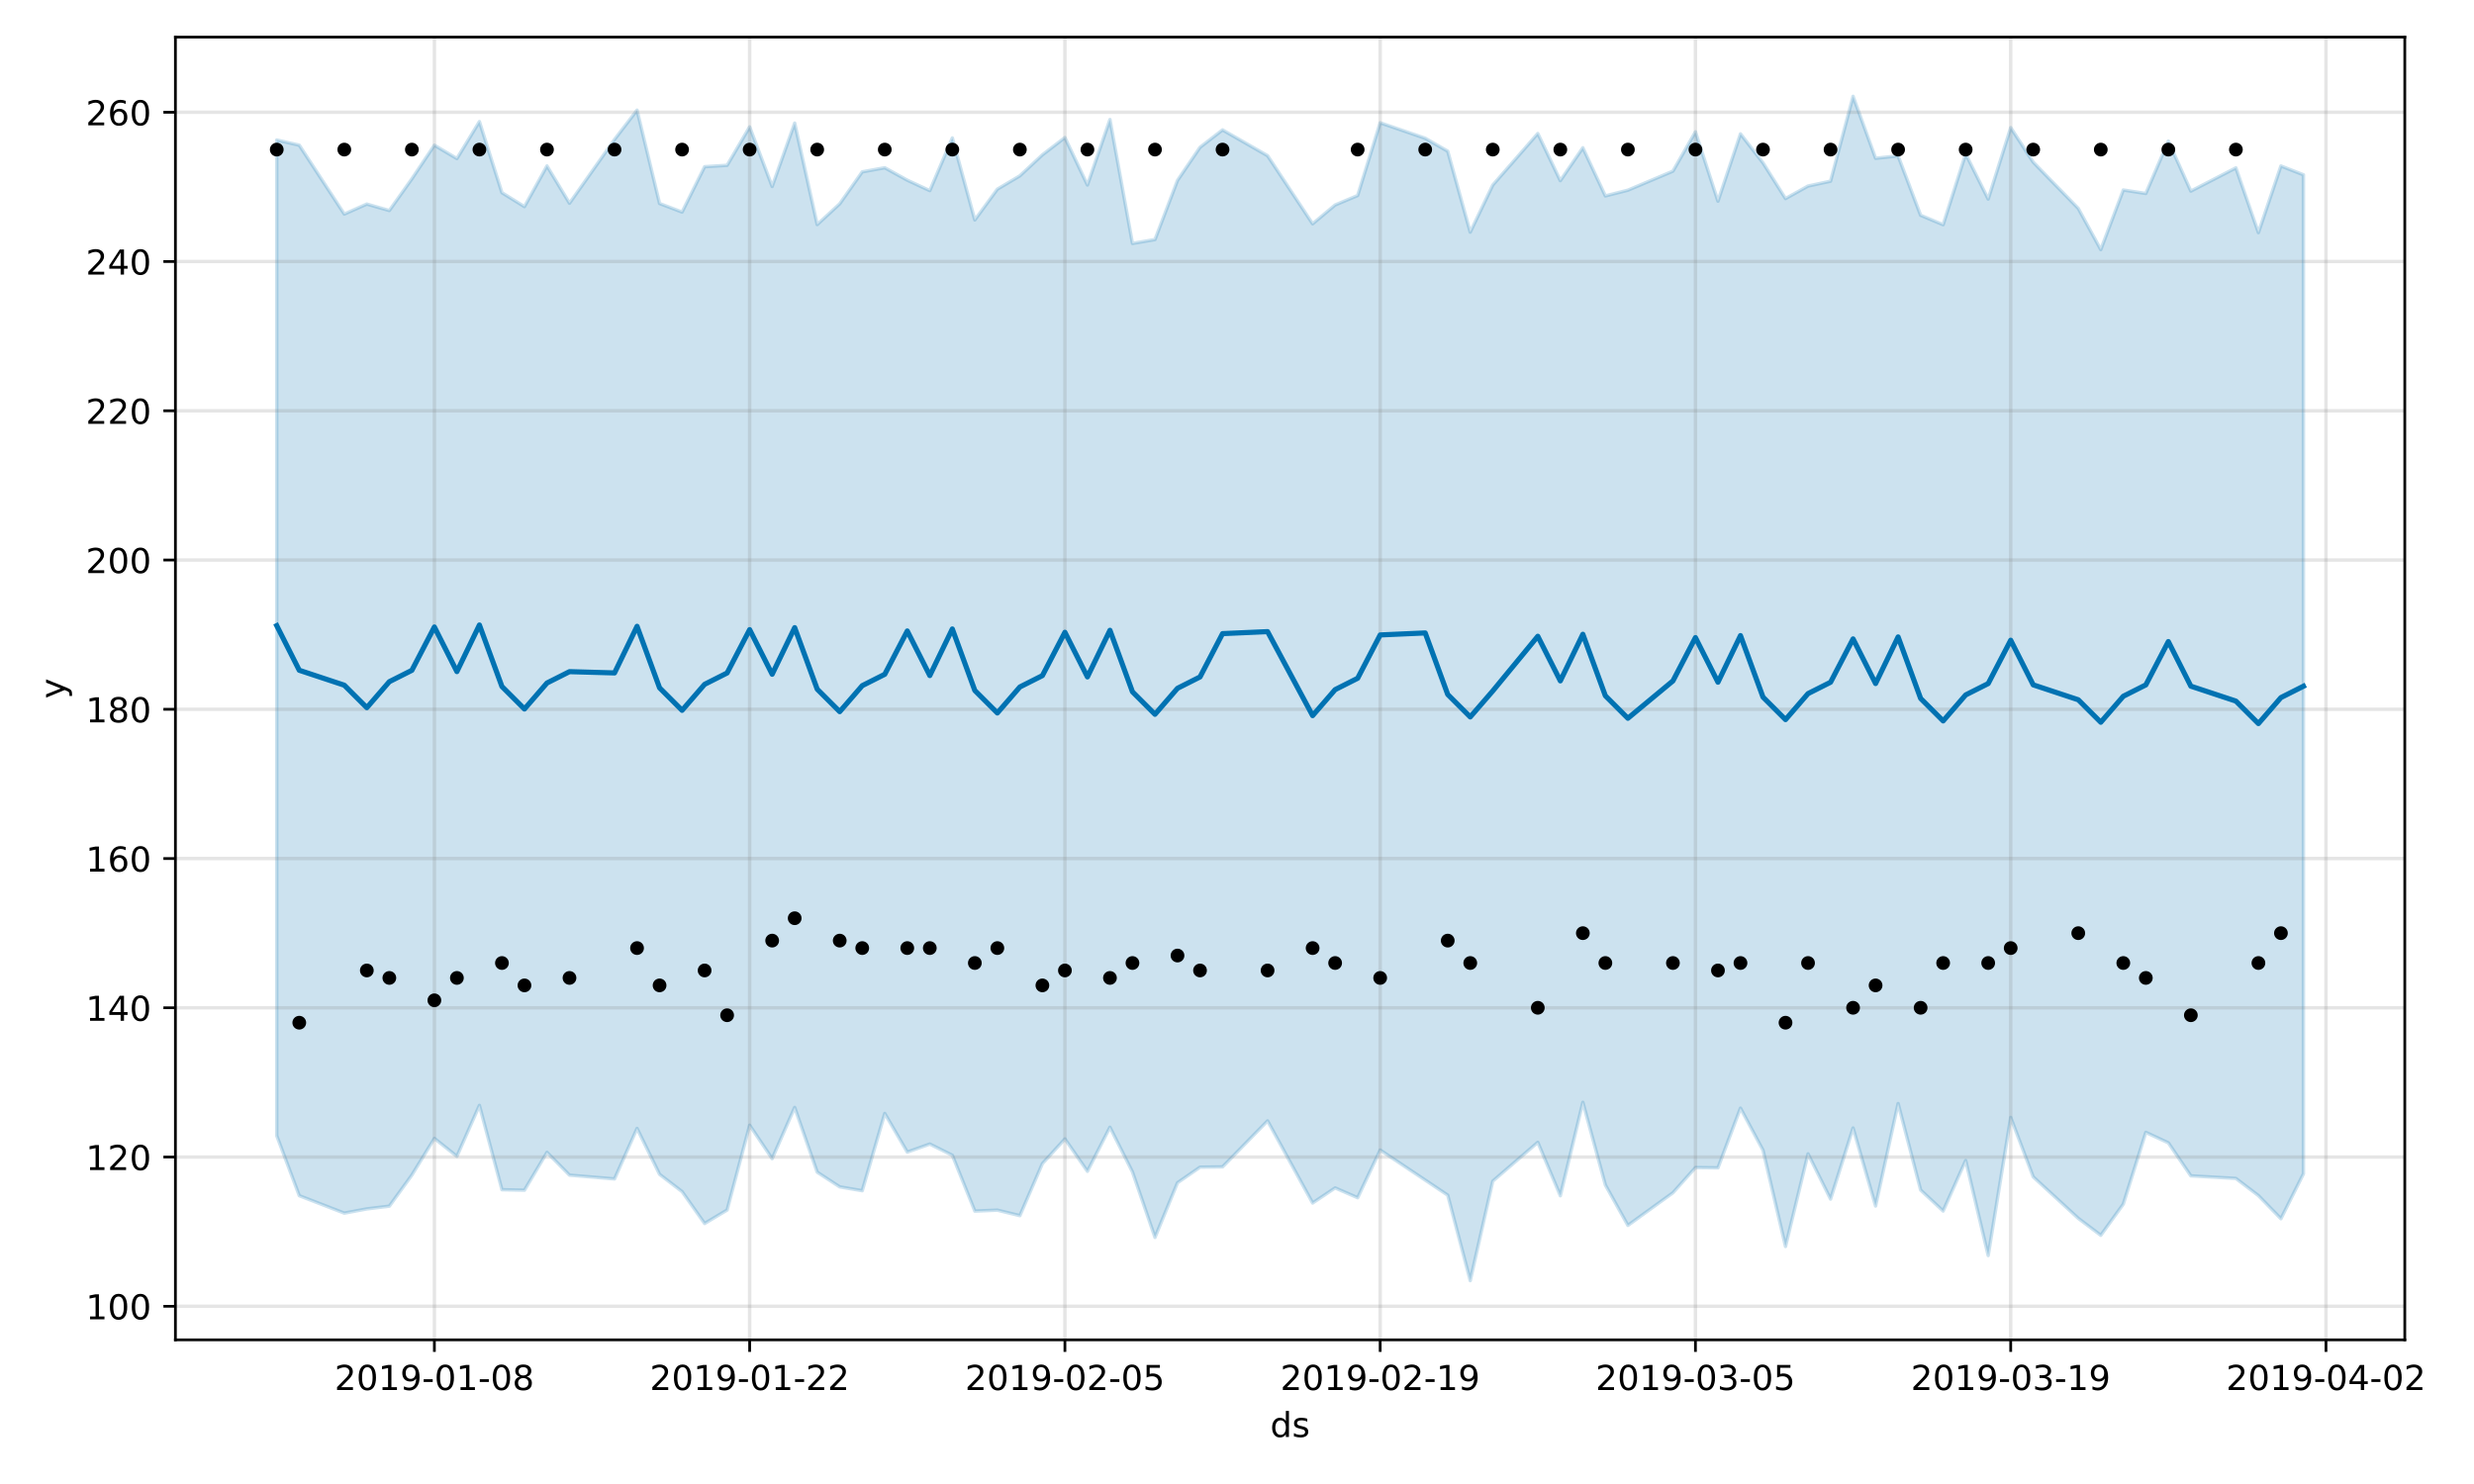 <?xml version="1.0" encoding="utf-8" standalone="no"?>
<!DOCTYPE svg PUBLIC "-//W3C//DTD SVG 1.1//EN"
  "http://www.w3.org/Graphics/SVG/1.1/DTD/svg11.dtd">
<!-- Created with matplotlib (https://matplotlib.org/) -->
<svg height="432pt" version="1.1" viewBox="0 0 720 432" width="720pt" xmlns="http://www.w3.org/2000/svg" xmlns:xlink="http://www.w3.org/1999/xlink">
 <defs>
  <style type="text/css">
*{stroke-linecap:butt;stroke-linejoin:round;}
  </style>
 </defs>
 <g id="figure_1">
  <g id="patch_1">
   <path d="M 0 432 
L 720 432 
L 720 0 
L 0 0 
z
" style="fill:#ffffff;"/>
  </g>
  <g id="axes_1">
   <g id="patch_2">
    <path d="M 51.05 390.04 
L 699.857 390.04 
L 699.857 10.8 
L 51.05 10.8 
z
" style="fill:#ffffff;"/>
   </g>
   <g id="PolyCollection_1">
    <defs>
     <path d="M 80.541 -391.246 
L 80.541 -101.384 
L 87.095 -83.927 
L 100.202 -78.851 
L 106.756 -80.081 
L 113.309 -80.875 
L 119.863 -89.929 
L 126.417 -100.606 
L 132.97 -95.382 
L 139.524 -110.215 
L 146.077 -85.662 
L 152.631 -85.526 
L 159.185 -96.545 
L 165.738 -89.907 
L 178.845 -88.807 
L 185.399 -103.508 
L 191.953 -90.143 
L 198.506 -85.119 
L 205.06 -75.83 
L 211.613 -79.759 
L 218.167 -104.446 
L 224.721 -94.709 
L 231.274 -109.618 
L 237.828 -90.775 
L 244.381 -86.494 
L 250.935 -85.375 
L 257.489 -107.868 
L 264.042 -96.619 
L 270.596 -98.958 
L 277.15 -95.702 
L 283.703 -79.441 
L 290.257 -79.718 
L 296.81 -78.116 
L 303.364 -93.261 
L 309.918 -100.453 
L 316.471 -91.03 
L 323.025 -103.854 
L 329.578 -90.833 
L 336.132 -71.782 
L 342.686 -87.691 
L 349.239 -92.225 
L 355.793 -92.312 
L 368.9 -105.702 
L 382.007 -81.796 
L 388.561 -86.187 
L 395.114 -83.334 
L 401.668 -97.219 
L 414.775 -88.469 
L 421.329 -84.079 
L 427.883 -59.198 
L 434.436 -88.159 
L 447.543 -99.462 
L 454.097 -83.909 
L 460.651 -111.117 
L 467.204 -87.045 
L 473.758 -75.282 
L 486.865 -84.776 
L 493.419 -92.116 
L 499.972 -92.039 
L 506.526 -109.415 
L 513.079 -97.158 
L 519.633 -69.141 
L 526.187 -96.108 
L 532.74 -82.933 
L 539.294 -103.639 
L 545.847 -80.924 
L 552.401 -110.758 
L 558.955 -85.576 
L 565.508 -79.464 
L 572.062 -94.172 
L 578.616 -66.507 
L 585.169 -106.717 
L 591.723 -89.405 
L 604.83 -77.343 
L 611.384 -72.394 
L 617.937 -81.477 
L 624.491 -102.359 
L 631.044 -99.317 
L 637.598 -89.7 
L 650.705 -88.953 
L 657.259 -83.957 
L 663.812 -77.22 
L 670.366 -90.307 
L 670.366 -381.118 
L 670.366 -381.118 
L 663.812 -383.684 
L 657.259 -364.285 
L 650.705 -383.134 
L 637.598 -376.369 
L 631.044 -390.931 
L 624.491 -375.682 
L 617.937 -376.696 
L 611.384 -359.334 
L 604.83 -371.332 
L 591.723 -384.796 
L 585.169 -394.849 
L 578.616 -374.046 
L 572.062 -387.213 
L 565.508 -366.588 
L 558.955 -369.335 
L 552.401 -386.614 
L 545.847 -385.922 
L 539.294 -403.962 
L 532.74 -379.258 
L 526.187 -377.849 
L 519.633 -374.196 
L 513.079 -384.597 
L 506.526 -393.035 
L 499.972 -373.433 
L 493.419 -393.624 
L 486.865 -382.178 
L 473.758 -376.641 
L 467.204 -374.968 
L 460.651 -388.986 
L 454.097 -379.404 
L 447.543 -393.137 
L 434.436 -378.131 
L 427.883 -364.414 
L 421.329 -387.979 
L 414.775 -391.754 
L 401.668 -396.262 
L 395.114 -375.087 
L 388.561 -372.333 
L 382.007 -366.849 
L 368.9 -386.681 
L 355.793 -394.183 
L 349.239 -389.115 
L 342.686 -379.479 
L 336.132 -362.274 
L 329.578 -361.138 
L 323.025 -397.205 
L 316.471 -378.152 
L 309.918 -391.954 
L 303.364 -386.927 
L 296.81 -380.82 
L 290.257 -376.931 
L 283.703 -367.97 
L 277.15 -391.847 
L 270.596 -376.511 
L 264.042 -379.558 
L 257.489 -383.175 
L 250.935 -381.979 
L 244.381 -372.675 
L 237.828 -366.624 
L 231.274 -396.17 
L 224.721 -377.715 
L 218.167 -395.071 
L 211.613 -383.881 
L 205.06 -383.471 
L 198.506 -370.27 
L 191.953 -372.765 
L 185.399 -399.935 
L 178.845 -391.397 
L 165.738 -372.836 
L 159.185 -383.701 
L 152.631 -371.849 
L 146.077 -375.916 
L 139.524 -396.605 
L 132.97 -385.841 
L 126.417 -389.734 
L 119.863 -379.934 
L 113.309 -370.715 
L 106.756 -372.598 
L 100.202 -369.685 
L 87.095 -389.741 
L 80.541 -391.246 
z
" id="mdc7ad09471" style="stroke:#0072b2;stroke-opacity:0.2;"/>
    </defs>
    <g clip-path="url(#pa300b7c37d)">
     <use style="fill:#0072b2;fill-opacity:0.2;stroke:#0072b2;stroke-opacity:0.2;" x="0" xlink:href="#mdc7ad09471" y="432"/>
    </g>
   </g>
   <g id="matplotlib.axis_1">
    <g id="xtick_1">
     <g id="line2d_1">
      <path clip-path="url(#pa300b7c37d)" d="M 126.417 390.04 
L 126.417 10.8 
" style="fill:none;stroke:#808080;stroke-linecap:square;stroke-opacity:0.2;"/>
     </g>
     <g id="line2d_2">
      <defs>
       <path d="M 0 0 
L 0 3.5 
" id="mdd3889a85c" style="stroke:#000000;stroke-width:0.8;"/>
      </defs>
      <g>
       <use style="stroke:#000000;stroke-width:0.8;" x="126.417" xlink:href="#mdd3889a85c" y="390.04"/>
      </g>
     </g>
     <g id="text_1">
      <!-- 2019-01-08 -->
      <defs>
       <path d="M 19.188 8.297 
L 53.609 8.297 
L 53.609 0 
L 7.328 0 
L 7.328 8.297 
Q 12.938 14.109 22.625 23.891 
Q 32.328 33.688 34.812 36.531 
Q 39.547 41.844 41.422 45.531 
Q 43.312 49.219 43.312 52.781 
Q 43.312 58.594 39.234 62.25 
Q 35.156 65.922 28.609 65.922 
Q 23.969 65.922 18.812 64.312 
Q 13.672 62.703 7.812 59.422 
L 7.812 69.391 
Q 13.766 71.781 18.938 73 
Q 24.125 74.219 28.422 74.219 
Q 39.75 74.219 46.484 68.547 
Q 53.219 62.891 53.219 53.422 
Q 53.219 48.922 51.531 44.891 
Q 49.859 40.875 45.406 35.406 
Q 44.188 33.984 37.641 27.219 
Q 31.109 20.453 19.188 8.297 
z
" id="DejaVuSans-50"/>
       <path d="M 31.781 66.406 
Q 24.172 66.406 20.328 58.906 
Q 16.5 51.422 16.5 36.375 
Q 16.5 21.391 20.328 13.891 
Q 24.172 6.391 31.781 6.391 
Q 39.453 6.391 43.281 13.891 
Q 47.125 21.391 47.125 36.375 
Q 47.125 51.422 43.281 58.906 
Q 39.453 66.406 31.781 66.406 
z
M 31.781 74.219 
Q 44.047 74.219 50.516 64.516 
Q 56.984 54.828 56.984 36.375 
Q 56.984 17.969 50.516 8.266 
Q 44.047 -1.422 31.781 -1.422 
Q 19.531 -1.422 13.062 8.266 
Q 6.594 17.969 6.594 36.375 
Q 6.594 54.828 13.062 64.516 
Q 19.531 74.219 31.781 74.219 
z
" id="DejaVuSans-48"/>
       <path d="M 12.406 8.297 
L 28.516 8.297 
L 28.516 63.922 
L 10.984 60.406 
L 10.984 69.391 
L 28.422 72.906 
L 38.281 72.906 
L 38.281 8.297 
L 54.391 8.297 
L 54.391 0 
L 12.406 0 
z
" id="DejaVuSans-49"/>
       <path d="M 10.984 1.516 
L 10.984 10.5 
Q 14.703 8.734 18.5 7.812 
Q 22.312 6.891 25.984 6.891 
Q 35.75 6.891 40.891 13.453 
Q 46.047 20.016 46.781 33.406 
Q 43.953 29.203 39.594 26.953 
Q 35.25 24.703 29.984 24.703 
Q 19.047 24.703 12.672 31.312 
Q 6.297 37.938 6.297 49.422 
Q 6.297 60.641 12.938 67.422 
Q 19.578 74.219 30.609 74.219 
Q 43.266 74.219 49.922 64.516 
Q 56.594 54.828 56.594 36.375 
Q 56.594 19.141 48.406 8.859 
Q 40.234 -1.422 26.422 -1.422 
Q 22.703 -1.422 18.891 -0.688 
Q 15.094 0.047 10.984 1.516 
z
M 30.609 32.422 
Q 37.25 32.422 41.125 36.953 
Q 45.016 41.5 45.016 49.422 
Q 45.016 57.281 41.125 61.844 
Q 37.25 66.406 30.609 66.406 
Q 23.969 66.406 20.094 61.844 
Q 16.219 57.281 16.219 49.422 
Q 16.219 41.5 20.094 36.953 
Q 23.969 32.422 30.609 32.422 
z
" id="DejaVuSans-57"/>
       <path d="M 4.891 31.391 
L 31.203 31.391 
L 31.203 23.391 
L 4.891 23.391 
z
" id="DejaVuSans-45"/>
       <path d="M 31.781 34.625 
Q 24.75 34.625 20.719 30.859 
Q 16.703 27.094 16.703 20.516 
Q 16.703 13.922 20.719 10.156 
Q 24.75 6.391 31.781 6.391 
Q 38.812 6.391 42.859 10.172 
Q 46.922 13.969 46.922 20.516 
Q 46.922 27.094 42.891 30.859 
Q 38.875 34.625 31.781 34.625 
z
M 21.922 38.812 
Q 15.578 40.375 12.031 44.719 
Q 8.5 49.078 8.5 55.328 
Q 8.5 64.062 14.719 69.141 
Q 20.953 74.219 31.781 74.219 
Q 42.672 74.219 48.875 69.141 
Q 55.078 64.062 55.078 55.328 
Q 55.078 49.078 51.531 44.719 
Q 48 40.375 41.703 38.812 
Q 48.828 37.156 52.797 32.312 
Q 56.781 27.484 56.781 20.516 
Q 56.781 9.906 50.312 4.234 
Q 43.844 -1.422 31.781 -1.422 
Q 19.734 -1.422 13.25 4.234 
Q 6.781 9.906 6.781 20.516 
Q 6.781 27.484 10.781 32.312 
Q 14.797 37.156 21.922 38.812 
z
M 18.312 54.391 
Q 18.312 48.734 21.844 45.562 
Q 25.391 42.391 31.781 42.391 
Q 38.141 42.391 41.719 45.562 
Q 45.312 48.734 45.312 54.391 
Q 45.312 60.062 41.719 63.234 
Q 38.141 66.406 31.781 66.406 
Q 25.391 66.406 21.844 63.234 
Q 18.312 60.062 18.312 54.391 
z
" id="DejaVuSans-56"/>
      </defs>
      <g transform="translate(97.359 404.638)scale(0.1 -0.1)">
       <use xlink:href="#DejaVuSans-50"/>
       <use x="63.623" xlink:href="#DejaVuSans-48"/>
       <use x="127.246" xlink:href="#DejaVuSans-49"/>
       <use x="190.869" xlink:href="#DejaVuSans-57"/>
       <use x="254.492" xlink:href="#DejaVuSans-45"/>
       <use x="290.576" xlink:href="#DejaVuSans-48"/>
       <use x="354.199" xlink:href="#DejaVuSans-49"/>
       <use x="417.822" xlink:href="#DejaVuSans-45"/>
       <use x="453.906" xlink:href="#DejaVuSans-48"/>
       <use x="517.529" xlink:href="#DejaVuSans-56"/>
      </g>
     </g>
    </g>
    <g id="xtick_2">
     <g id="line2d_3">
      <path clip-path="url(#pa300b7c37d)" d="M 218.167 390.04 
L 218.167 10.8 
" style="fill:none;stroke:#808080;stroke-linecap:square;stroke-opacity:0.2;"/>
     </g>
     <g id="line2d_4">
      <g>
       <use style="stroke:#000000;stroke-width:0.8;" x="218.167" xlink:href="#mdd3889a85c" y="390.04"/>
      </g>
     </g>
     <g id="text_2">
      <!-- 2019-01-22 -->
      <g transform="translate(189.109 404.638)scale(0.1 -0.1)">
       <use xlink:href="#DejaVuSans-50"/>
       <use x="63.623" xlink:href="#DejaVuSans-48"/>
       <use x="127.246" xlink:href="#DejaVuSans-49"/>
       <use x="190.869" xlink:href="#DejaVuSans-57"/>
       <use x="254.492" xlink:href="#DejaVuSans-45"/>
       <use x="290.576" xlink:href="#DejaVuSans-48"/>
       <use x="354.199" xlink:href="#DejaVuSans-49"/>
       <use x="417.822" xlink:href="#DejaVuSans-45"/>
       <use x="453.906" xlink:href="#DejaVuSans-50"/>
       <use x="517.529" xlink:href="#DejaVuSans-50"/>
      </g>
     </g>
    </g>
    <g id="xtick_3">
     <g id="line2d_5">
      <path clip-path="url(#pa300b7c37d)" d="M 309.918 390.04 
L 309.918 10.8 
" style="fill:none;stroke:#808080;stroke-linecap:square;stroke-opacity:0.2;"/>
     </g>
     <g id="line2d_6">
      <g>
       <use style="stroke:#000000;stroke-width:0.8;" x="309.918" xlink:href="#mdd3889a85c" y="390.04"/>
      </g>
     </g>
     <g id="text_3">
      <!-- 2019-02-05 -->
      <defs>
       <path d="M 10.797 72.906 
L 49.516 72.906 
L 49.516 64.594 
L 19.828 64.594 
L 19.828 46.734 
Q 21.969 47.469 24.109 47.828 
Q 26.266 48.188 28.422 48.188 
Q 40.625 48.188 47.75 41.5 
Q 54.891 34.812 54.891 23.391 
Q 54.891 11.625 47.562 5.094 
Q 40.234 -1.422 26.906 -1.422 
Q 22.312 -1.422 17.547 -0.641 
Q 12.797 0.141 7.719 1.703 
L 7.719 11.625 
Q 12.109 9.234 16.797 8.062 
Q 21.484 6.891 26.703 6.891 
Q 35.156 6.891 40.078 11.328 
Q 45.016 15.766 45.016 23.391 
Q 45.016 31 40.078 35.438 
Q 35.156 39.891 26.703 39.891 
Q 22.75 39.891 18.812 39.016 
Q 14.891 38.141 10.797 36.281 
z
" id="DejaVuSans-53"/>
      </defs>
      <g transform="translate(280.86 404.638)scale(0.1 -0.1)">
       <use xlink:href="#DejaVuSans-50"/>
       <use x="63.623" xlink:href="#DejaVuSans-48"/>
       <use x="127.246" xlink:href="#DejaVuSans-49"/>
       <use x="190.869" xlink:href="#DejaVuSans-57"/>
       <use x="254.492" xlink:href="#DejaVuSans-45"/>
       <use x="290.576" xlink:href="#DejaVuSans-48"/>
       <use x="354.199" xlink:href="#DejaVuSans-50"/>
       <use x="417.822" xlink:href="#DejaVuSans-45"/>
       <use x="453.906" xlink:href="#DejaVuSans-48"/>
       <use x="517.529" xlink:href="#DejaVuSans-53"/>
      </g>
     </g>
    </g>
    <g id="xtick_4">
     <g id="line2d_7">
      <path clip-path="url(#pa300b7c37d)" d="M 401.668 390.04 
L 401.668 10.8 
" style="fill:none;stroke:#808080;stroke-linecap:square;stroke-opacity:0.2;"/>
     </g>
     <g id="line2d_8">
      <g>
       <use style="stroke:#000000;stroke-width:0.8;" x="401.668" xlink:href="#mdd3889a85c" y="390.04"/>
      </g>
     </g>
     <g id="text_4">
      <!-- 2019-02-19 -->
      <g transform="translate(372.61 404.638)scale(0.1 -0.1)">
       <use xlink:href="#DejaVuSans-50"/>
       <use x="63.623" xlink:href="#DejaVuSans-48"/>
       <use x="127.246" xlink:href="#DejaVuSans-49"/>
       <use x="190.869" xlink:href="#DejaVuSans-57"/>
       <use x="254.492" xlink:href="#DejaVuSans-45"/>
       <use x="290.576" xlink:href="#DejaVuSans-48"/>
       <use x="354.199" xlink:href="#DejaVuSans-50"/>
       <use x="417.822" xlink:href="#DejaVuSans-45"/>
       <use x="453.906" xlink:href="#DejaVuSans-49"/>
       <use x="517.529" xlink:href="#DejaVuSans-57"/>
      </g>
     </g>
    </g>
    <g id="xtick_5">
     <g id="line2d_9">
      <path clip-path="url(#pa300b7c37d)" d="M 493.419 390.04 
L 493.419 10.8 
" style="fill:none;stroke:#808080;stroke-linecap:square;stroke-opacity:0.2;"/>
     </g>
     <g id="line2d_10">
      <g>
       <use style="stroke:#000000;stroke-width:0.8;" x="493.419" xlink:href="#mdd3889a85c" y="390.04"/>
      </g>
     </g>
     <g id="text_5">
      <!-- 2019-03-05 -->
      <defs>
       <path d="M 40.578 39.312 
Q 47.656 37.797 51.625 33 
Q 55.609 28.219 55.609 21.188 
Q 55.609 10.406 48.188 4.484 
Q 40.766 -1.422 27.094 -1.422 
Q 22.516 -1.422 17.656 -0.516 
Q 12.797 0.391 7.625 2.203 
L 7.625 11.719 
Q 11.719 9.328 16.594 8.109 
Q 21.484 6.891 26.812 6.891 
Q 36.078 6.891 40.938 10.547 
Q 45.797 14.203 45.797 21.188 
Q 45.797 27.641 41.281 31.266 
Q 36.766 34.906 28.719 34.906 
L 20.219 34.906 
L 20.219 43.016 
L 29.109 43.016 
Q 36.375 43.016 40.234 45.922 
Q 44.094 48.828 44.094 54.297 
Q 44.094 59.906 40.109 62.906 
Q 36.141 65.922 28.719 65.922 
Q 24.656 65.922 20.016 65.031 
Q 15.375 64.156 9.812 62.312 
L 9.812 71.094 
Q 15.438 72.656 20.344 73.438 
Q 25.25 74.219 29.594 74.219 
Q 40.828 74.219 47.359 69.109 
Q 53.906 64.016 53.906 55.328 
Q 53.906 49.266 50.438 45.094 
Q 46.969 40.922 40.578 39.312 
z
" id="DejaVuSans-51"/>
      </defs>
      <g transform="translate(464.361 404.638)scale(0.1 -0.1)">
       <use xlink:href="#DejaVuSans-50"/>
       <use x="63.623" xlink:href="#DejaVuSans-48"/>
       <use x="127.246" xlink:href="#DejaVuSans-49"/>
       <use x="190.869" xlink:href="#DejaVuSans-57"/>
       <use x="254.492" xlink:href="#DejaVuSans-45"/>
       <use x="290.576" xlink:href="#DejaVuSans-48"/>
       <use x="354.199" xlink:href="#DejaVuSans-51"/>
       <use x="417.822" xlink:href="#DejaVuSans-45"/>
       <use x="453.906" xlink:href="#DejaVuSans-48"/>
       <use x="517.529" xlink:href="#DejaVuSans-53"/>
      </g>
     </g>
    </g>
    <g id="xtick_6">
     <g id="line2d_11">
      <path clip-path="url(#pa300b7c37d)" d="M 585.169 390.04 
L 585.169 10.8 
" style="fill:none;stroke:#808080;stroke-linecap:square;stroke-opacity:0.2;"/>
     </g>
     <g id="line2d_12">
      <g>
       <use style="stroke:#000000;stroke-width:0.8;" x="585.169" xlink:href="#mdd3889a85c" y="390.04"/>
      </g>
     </g>
     <g id="text_6">
      <!-- 2019-03-19 -->
      <g transform="translate(556.111 404.638)scale(0.1 -0.1)">
       <use xlink:href="#DejaVuSans-50"/>
       <use x="63.623" xlink:href="#DejaVuSans-48"/>
       <use x="127.246" xlink:href="#DejaVuSans-49"/>
       <use x="190.869" xlink:href="#DejaVuSans-57"/>
       <use x="254.492" xlink:href="#DejaVuSans-45"/>
       <use x="290.576" xlink:href="#DejaVuSans-48"/>
       <use x="354.199" xlink:href="#DejaVuSans-51"/>
       <use x="417.822" xlink:href="#DejaVuSans-45"/>
       <use x="453.906" xlink:href="#DejaVuSans-49"/>
       <use x="517.529" xlink:href="#DejaVuSans-57"/>
      </g>
     </g>
    </g>
    <g id="xtick_7">
     <g id="line2d_13">
      <path clip-path="url(#pa300b7c37d)" d="M 676.92 390.04 
L 676.92 10.8 
" style="fill:none;stroke:#808080;stroke-linecap:square;stroke-opacity:0.2;"/>
     </g>
     <g id="line2d_14">
      <g>
       <use style="stroke:#000000;stroke-width:0.8;" x="676.92" xlink:href="#mdd3889a85c" y="390.04"/>
      </g>
     </g>
     <g id="text_7">
      <!-- 2019-04-02 -->
      <defs>
       <path d="M 37.797 64.312 
L 12.891 25.391 
L 37.797 25.391 
z
M 35.203 72.906 
L 47.609 72.906 
L 47.609 25.391 
L 58.016 25.391 
L 58.016 17.188 
L 47.609 17.188 
L 47.609 0 
L 37.797 0 
L 37.797 17.188 
L 4.891 17.188 
L 4.891 26.703 
z
" id="DejaVuSans-52"/>
      </defs>
      <g transform="translate(647.862 404.638)scale(0.1 -0.1)">
       <use xlink:href="#DejaVuSans-50"/>
       <use x="63.623" xlink:href="#DejaVuSans-48"/>
       <use x="127.246" xlink:href="#DejaVuSans-49"/>
       <use x="190.869" xlink:href="#DejaVuSans-57"/>
       <use x="254.492" xlink:href="#DejaVuSans-45"/>
       <use x="290.576" xlink:href="#DejaVuSans-48"/>
       <use x="354.199" xlink:href="#DejaVuSans-52"/>
       <use x="417.822" xlink:href="#DejaVuSans-45"/>
       <use x="453.906" xlink:href="#DejaVuSans-48"/>
       <use x="517.529" xlink:href="#DejaVuSans-50"/>
      </g>
     </g>
    </g>
    <g id="text_8">
     <!-- ds -->
     <defs>
      <path d="M 45.406 46.391 
L 45.406 75.984 
L 54.391 75.984 
L 54.391 0 
L 45.406 0 
L 45.406 8.203 
Q 42.578 3.328 38.25 0.953 
Q 33.938 -1.422 27.875 -1.422 
Q 17.969 -1.422 11.734 6.484 
Q 5.516 14.406 5.516 27.297 
Q 5.516 40.188 11.734 48.094 
Q 17.969 56 27.875 56 
Q 33.938 56 38.25 53.625 
Q 42.578 51.266 45.406 46.391 
z
M 14.797 27.297 
Q 14.797 17.391 18.875 11.75 
Q 22.953 6.109 30.078 6.109 
Q 37.203 6.109 41.297 11.75 
Q 45.406 17.391 45.406 27.297 
Q 45.406 37.203 41.297 42.844 
Q 37.203 48.484 30.078 48.484 
Q 22.953 48.484 18.875 42.844 
Q 14.797 37.203 14.797 27.297 
z
" id="DejaVuSans-100"/>
      <path d="M 44.281 53.078 
L 44.281 44.578 
Q 40.484 46.531 36.375 47.5 
Q 32.281 48.484 27.875 48.484 
Q 21.188 48.484 17.844 46.438 
Q 14.5 44.391 14.5 40.281 
Q 14.5 37.156 16.891 35.375 
Q 19.281 33.594 26.516 31.984 
L 29.594 31.297 
Q 39.156 29.25 43.188 25.516 
Q 47.219 21.781 47.219 15.094 
Q 47.219 7.469 41.188 3.016 
Q 35.156 -1.422 24.609 -1.422 
Q 20.219 -1.422 15.453 -0.562 
Q 10.688 0.297 5.422 2 
L 5.422 11.281 
Q 10.406 8.688 15.234 7.391 
Q 20.062 6.109 24.812 6.109 
Q 31.156 6.109 34.562 8.281 
Q 37.984 10.453 37.984 14.406 
Q 37.984 18.062 35.516 20.016 
Q 33.062 21.969 24.703 23.781 
L 21.578 24.516 
Q 13.234 26.266 9.516 29.906 
Q 5.812 33.547 5.812 39.891 
Q 5.812 47.609 11.281 51.797 
Q 16.75 56 26.812 56 
Q 31.781 56 36.172 55.266 
Q 40.578 54.547 44.281 53.078 
z
" id="DejaVuSans-115"/>
     </defs>
     <g transform="translate(369.675 418.317)scale(0.1 -0.1)">
      <use xlink:href="#DejaVuSans-100"/>
      <use x="63.477" xlink:href="#DejaVuSans-115"/>
     </g>
    </g>
   </g>
   <g id="matplotlib.axis_2">
    <g id="ytick_1">
     <g id="line2d_15">
      <path clip-path="url(#pa300b7c37d)" d="M 51.05 380.264 
L 699.857 380.264 
" style="fill:none;stroke:#808080;stroke-linecap:square;stroke-opacity:0.2;"/>
     </g>
     <g id="line2d_16">
      <defs>
       <path d="M 0 0 
L -3.5 0 
" id="m69923072c8" style="stroke:#000000;stroke-width:0.8;"/>
      </defs>
      <g>
       <use style="stroke:#000000;stroke-width:0.8;" x="51.05" xlink:href="#m69923072c8" y="380.264"/>
      </g>
     </g>
     <g id="text_9">
      <!-- 100 -->
      <g transform="translate(24.962 384.063)scale(0.1 -0.1)">
       <use xlink:href="#DejaVuSans-49"/>
       <use x="63.623" xlink:href="#DejaVuSans-48"/>
       <use x="127.246" xlink:href="#DejaVuSans-48"/>
      </g>
     </g>
    </g>
    <g id="ytick_2">
     <g id="line2d_17">
      <path clip-path="url(#pa300b7c37d)" d="M 51.05 336.817 
L 699.857 336.817 
" style="fill:none;stroke:#808080;stroke-linecap:square;stroke-opacity:0.2;"/>
     </g>
     <g id="line2d_18">
      <g>
       <use style="stroke:#000000;stroke-width:0.8;" x="51.05" xlink:href="#m69923072c8" y="336.817"/>
      </g>
     </g>
     <g id="text_10">
      <!-- 120 -->
      <g transform="translate(24.962 340.616)scale(0.1 -0.1)">
       <use xlink:href="#DejaVuSans-49"/>
       <use x="63.623" xlink:href="#DejaVuSans-50"/>
       <use x="127.246" xlink:href="#DejaVuSans-48"/>
      </g>
     </g>
    </g>
    <g id="ytick_3">
     <g id="line2d_19">
      <path clip-path="url(#pa300b7c37d)" d="M 51.05 293.369 
L 699.857 293.369 
" style="fill:none;stroke:#808080;stroke-linecap:square;stroke-opacity:0.2;"/>
     </g>
     <g id="line2d_20">
      <g>
       <use style="stroke:#000000;stroke-width:0.8;" x="51.05" xlink:href="#m69923072c8" y="293.369"/>
      </g>
     </g>
     <g id="text_11">
      <!-- 140 -->
      <g transform="translate(24.962 297.168)scale(0.1 -0.1)">
       <use xlink:href="#DejaVuSans-49"/>
       <use x="63.623" xlink:href="#DejaVuSans-52"/>
       <use x="127.246" xlink:href="#DejaVuSans-48"/>
      </g>
     </g>
    </g>
    <g id="ytick_4">
     <g id="line2d_21">
      <path clip-path="url(#pa300b7c37d)" d="M 51.05 249.921 
L 699.857 249.921 
" style="fill:none;stroke:#808080;stroke-linecap:square;stroke-opacity:0.2;"/>
     </g>
     <g id="line2d_22">
      <g>
       <use style="stroke:#000000;stroke-width:0.8;" x="51.05" xlink:href="#m69923072c8" y="249.921"/>
      </g>
     </g>
     <g id="text_12">
      <!-- 160 -->
      <defs>
       <path d="M 33.016 40.375 
Q 26.375 40.375 22.484 35.828 
Q 18.609 31.297 18.609 23.391 
Q 18.609 15.531 22.484 10.953 
Q 26.375 6.391 33.016 6.391 
Q 39.656 6.391 43.531 10.953 
Q 47.406 15.531 47.406 23.391 
Q 47.406 31.297 43.531 35.828 
Q 39.656 40.375 33.016 40.375 
z
M 52.594 71.297 
L 52.594 62.312 
Q 48.875 64.062 45.094 64.984 
Q 41.312 65.922 37.594 65.922 
Q 27.828 65.922 22.672 59.328 
Q 17.531 52.734 16.797 39.406 
Q 19.672 43.656 24.016 45.922 
Q 28.375 48.188 33.594 48.188 
Q 44.578 48.188 50.953 41.516 
Q 57.328 34.859 57.328 23.391 
Q 57.328 12.156 50.688 5.359 
Q 44.047 -1.422 33.016 -1.422 
Q 20.359 -1.422 13.672 8.266 
Q 6.984 17.969 6.984 36.375 
Q 6.984 53.656 15.188 63.938 
Q 23.391 74.219 37.203 74.219 
Q 40.922 74.219 44.703 73.484 
Q 48.484 72.75 52.594 71.297 
z
" id="DejaVuSans-54"/>
      </defs>
      <g transform="translate(24.962 253.721)scale(0.1 -0.1)">
       <use xlink:href="#DejaVuSans-49"/>
       <use x="63.623" xlink:href="#DejaVuSans-54"/>
       <use x="127.246" xlink:href="#DejaVuSans-48"/>
      </g>
     </g>
    </g>
    <g id="ytick_5">
     <g id="line2d_23">
      <path clip-path="url(#pa300b7c37d)" d="M 51.05 206.474 
L 699.857 206.474 
" style="fill:none;stroke:#808080;stroke-linecap:square;stroke-opacity:0.2;"/>
     </g>
     <g id="line2d_24">
      <g>
       <use style="stroke:#000000;stroke-width:0.8;" x="51.05" xlink:href="#m69923072c8" y="206.474"/>
      </g>
     </g>
     <g id="text_13">
      <!-- 180 -->
      <g transform="translate(24.962 210.273)scale(0.1 -0.1)">
       <use xlink:href="#DejaVuSans-49"/>
       <use x="63.623" xlink:href="#DejaVuSans-56"/>
       <use x="127.246" xlink:href="#DejaVuSans-48"/>
      </g>
     </g>
    </g>
    <g id="ytick_6">
     <g id="line2d_25">
      <path clip-path="url(#pa300b7c37d)" d="M 51.05 163.026 
L 699.857 163.026 
" style="fill:none;stroke:#808080;stroke-linecap:square;stroke-opacity:0.2;"/>
     </g>
     <g id="line2d_26">
      <g>
       <use style="stroke:#000000;stroke-width:0.8;" x="51.05" xlink:href="#m69923072c8" y="163.026"/>
      </g>
     </g>
     <g id="text_14">
      <!-- 200 -->
      <g transform="translate(24.962 166.826)scale(0.1 -0.1)">
       <use xlink:href="#DejaVuSans-50"/>
       <use x="63.623" xlink:href="#DejaVuSans-48"/>
       <use x="127.246" xlink:href="#DejaVuSans-48"/>
      </g>
     </g>
    </g>
    <g id="ytick_7">
     <g id="line2d_27">
      <path clip-path="url(#pa300b7c37d)" d="M 51.05 119.579 
L 699.857 119.579 
" style="fill:none;stroke:#808080;stroke-linecap:square;stroke-opacity:0.2;"/>
     </g>
     <g id="line2d_28">
      <g>
       <use style="stroke:#000000;stroke-width:0.8;" x="51.05" xlink:href="#m69923072c8" y="119.579"/>
      </g>
     </g>
     <g id="text_15">
      <!-- 220 -->
      <g transform="translate(24.962 123.378)scale(0.1 -0.1)">
       <use xlink:href="#DejaVuSans-50"/>
       <use x="63.623" xlink:href="#DejaVuSans-50"/>
       <use x="127.246" xlink:href="#DejaVuSans-48"/>
      </g>
     </g>
    </g>
    <g id="ytick_8">
     <g id="line2d_29">
      <path clip-path="url(#pa300b7c37d)" d="M 51.05 76.131 
L 699.857 76.131 
" style="fill:none;stroke:#808080;stroke-linecap:square;stroke-opacity:0.2;"/>
     </g>
     <g id="line2d_30">
      <g>
       <use style="stroke:#000000;stroke-width:0.8;" x="51.05" xlink:href="#m69923072c8" y="76.131"/>
      </g>
     </g>
     <g id="text_16">
      <!-- 240 -->
      <g transform="translate(24.962 79.931)scale(0.1 -0.1)">
       <use xlink:href="#DejaVuSans-50"/>
       <use x="63.623" xlink:href="#DejaVuSans-52"/>
       <use x="127.246" xlink:href="#DejaVuSans-48"/>
      </g>
     </g>
    </g>
    <g id="ytick_9">
     <g id="line2d_31">
      <path clip-path="url(#pa300b7c37d)" d="M 51.05 32.684 
L 699.857 32.684 
" style="fill:none;stroke:#808080;stroke-linecap:square;stroke-opacity:0.2;"/>
     </g>
     <g id="line2d_32">
      <g>
       <use style="stroke:#000000;stroke-width:0.8;" x="51.05" xlink:href="#m69923072c8" y="32.684"/>
      </g>
     </g>
     <g id="text_17">
      <!-- 260 -->
      <g transform="translate(24.962 36.483)scale(0.1 -0.1)">
       <use xlink:href="#DejaVuSans-50"/>
       <use x="63.623" xlink:href="#DejaVuSans-54"/>
       <use x="127.246" xlink:href="#DejaVuSans-48"/>
      </g>
     </g>
    </g>
    <g id="text_18">
     <!-- y -->
     <defs>
      <path d="M 32.172 -5.078 
Q 28.375 -14.844 24.75 -17.812 
Q 21.141 -20.797 15.094 -20.797 
L 7.906 -20.797 
L 7.906 -13.281 
L 13.188 -13.281 
Q 16.891 -13.281 18.938 -11.516 
Q 21 -9.766 23.484 -3.219 
L 25.094 0.875 
L 2.984 54.688 
L 12.5 54.688 
L 29.594 11.922 
L 46.688 54.688 
L 56.203 54.688 
z
" id="DejaVuSans-121"/>
     </defs>
     <g transform="translate(18.883 203.379)rotate(-90)scale(0.1 -0.1)">
      <use xlink:href="#DejaVuSans-121"/>
     </g>
    </g>
   </g>
   <g id="line2d_33">
    <defs>
     <path d="M 0 1.5 
C 0.398 1.5 0.779 1.342 1.061 1.061 
C 1.342 0.779 1.5 0.398 1.5 0 
C 1.5 -0.398 1.342 -0.779 1.061 -1.061 
C 0.779 -1.342 0.398 -1.5 0 -1.5 
C -0.398 -1.5 -0.779 -1.342 -1.061 -1.061 
C -1.342 -0.779 -1.5 -0.398 -1.5 0 
C -1.5 0.398 -1.342 0.779 -1.061 1.061 
C -0.779 1.342 -0.398 1.5 0 1.5 
z
" id="mc28eca2588" style="stroke:#000000;"/>
    </defs>
    <g clip-path="url(#pa300b7c37d)">
     <use style="stroke:#000000;" x="80.541" xlink:href="#mc28eca2588" y="43.546"/>
     <use style="stroke:#000000;" x="87.095" xlink:href="#mc28eca2588" y="297.714"/>
     <use style="stroke:#000000;" x="100.202" xlink:href="#mc28eca2588" y="43.546"/>
     <use style="stroke:#000000;" x="106.756" xlink:href="#mc28eca2588" y="282.507"/>
     <use style="stroke:#000000;" x="113.309" xlink:href="#mc28eca2588" y="284.679"/>
     <use style="stroke:#000000;" x="119.863" xlink:href="#mc28eca2588" y="43.546"/>
     <use style="stroke:#000000;" x="126.417" xlink:href="#mc28eca2588" y="291.197"/>
     <use style="stroke:#000000;" x="132.97" xlink:href="#mc28eca2588" y="284.679"/>
     <use style="stroke:#000000;" x="139.524" xlink:href="#mc28eca2588" y="43.546"/>
     <use style="stroke:#000000;" x="146.077" xlink:href="#mc28eca2588" y="280.335"/>
     <use style="stroke:#000000;" x="152.631" xlink:href="#mc28eca2588" y="286.852"/>
     <use style="stroke:#000000;" x="159.185" xlink:href="#mc28eca2588" y="43.546"/>
     <use style="stroke:#000000;" x="165.738" xlink:href="#mc28eca2588" y="284.679"/>
     <use style="stroke:#000000;" x="178.845" xlink:href="#mc28eca2588" y="43.546"/>
     <use style="stroke:#000000;" x="185.399" xlink:href="#mc28eca2588" y="275.99"/>
     <use style="stroke:#000000;" x="191.953" xlink:href="#mc28eca2588" y="286.852"/>
     <use style="stroke:#000000;" x="198.506" xlink:href="#mc28eca2588" y="43.546"/>
     <use style="stroke:#000000;" x="205.06" xlink:href="#mc28eca2588" y="282.507"/>
     <use style="stroke:#000000;" x="211.613" xlink:href="#mc28eca2588" y="295.541"/>
     <use style="stroke:#000000;" x="218.167" xlink:href="#mc28eca2588" y="43.546"/>
     <use style="stroke:#000000;" x="224.721" xlink:href="#mc28eca2588" y="273.818"/>
     <use style="stroke:#000000;" x="231.274" xlink:href="#mc28eca2588" y="267.3"/>
     <use style="stroke:#000000;" x="237.828" xlink:href="#mc28eca2588" y="43.546"/>
     <use style="stroke:#000000;" x="244.381" xlink:href="#mc28eca2588" y="273.818"/>
     <use style="stroke:#000000;" x="250.935" xlink:href="#mc28eca2588" y="275.99"/>
     <use style="stroke:#000000;" x="257.489" xlink:href="#mc28eca2588" y="43.546"/>
     <use style="stroke:#000000;" x="264.042" xlink:href="#mc28eca2588" y="275.99"/>
     <use style="stroke:#000000;" x="270.596" xlink:href="#mc28eca2588" y="275.99"/>
     <use style="stroke:#000000;" x="277.15" xlink:href="#mc28eca2588" y="43.546"/>
     <use style="stroke:#000000;" x="283.703" xlink:href="#mc28eca2588" y="280.335"/>
     <use style="stroke:#000000;" x="290.257" xlink:href="#mc28eca2588" y="275.99"/>
     <use style="stroke:#000000;" x="296.81" xlink:href="#mc28eca2588" y="43.546"/>
     <use style="stroke:#000000;" x="303.364" xlink:href="#mc28eca2588" y="286.852"/>
     <use style="stroke:#000000;" x="309.918" xlink:href="#mc28eca2588" y="282.507"/>
     <use style="stroke:#000000;" x="316.471" xlink:href="#mc28eca2588" y="43.546"/>
     <use style="stroke:#000000;" x="323.025" xlink:href="#mc28eca2588" y="284.679"/>
     <use style="stroke:#000000;" x="329.578" xlink:href="#mc28eca2588" y="280.335"/>
     <use style="stroke:#000000;" x="336.132" xlink:href="#mc28eca2588" y="43.546"/>
     <use style="stroke:#000000;" x="342.686" xlink:href="#mc28eca2588" y="278.162"/>
     <use style="stroke:#000000;" x="349.239" xlink:href="#mc28eca2588" y="282.507"/>
     <use style="stroke:#000000;" x="355.793" xlink:href="#mc28eca2588" y="43.546"/>
     <use style="stroke:#000000;" x="368.9" xlink:href="#mc28eca2588" y="282.507"/>
     <use style="stroke:#000000;" x="382.007" xlink:href="#mc28eca2588" y="275.99"/>
     <use style="stroke:#000000;" x="388.561" xlink:href="#mc28eca2588" y="280.335"/>
     <use style="stroke:#000000;" x="395.114" xlink:href="#mc28eca2588" y="43.546"/>
     <use style="stroke:#000000;" x="401.668" xlink:href="#mc28eca2588" y="284.679"/>
     <use style="stroke:#000000;" x="414.775" xlink:href="#mc28eca2588" y="43.546"/>
     <use style="stroke:#000000;" x="421.329" xlink:href="#mc28eca2588" y="273.818"/>
     <use style="stroke:#000000;" x="427.883" xlink:href="#mc28eca2588" y="280.335"/>
     <use style="stroke:#000000;" x="434.436" xlink:href="#mc28eca2588" y="43.546"/>
     <use style="stroke:#000000;" x="447.543" xlink:href="#mc28eca2588" y="293.369"/>
     <use style="stroke:#000000;" x="454.097" xlink:href="#mc28eca2588" y="43.546"/>
     <use style="stroke:#000000;" x="460.651" xlink:href="#mc28eca2588" y="271.645"/>
     <use style="stroke:#000000;" x="467.204" xlink:href="#mc28eca2588" y="280.335"/>
     <use style="stroke:#000000;" x="473.758" xlink:href="#mc28eca2588" y="43.546"/>
     <use style="stroke:#000000;" x="486.865" xlink:href="#mc28eca2588" y="280.335"/>
     <use style="stroke:#000000;" x="493.419" xlink:href="#mc28eca2588" y="43.546"/>
     <use style="stroke:#000000;" x="499.972" xlink:href="#mc28eca2588" y="282.507"/>
     <use style="stroke:#000000;" x="506.526" xlink:href="#mc28eca2588" y="280.335"/>
     <use style="stroke:#000000;" x="513.079" xlink:href="#mc28eca2588" y="43.546"/>
     <use style="stroke:#000000;" x="519.633" xlink:href="#mc28eca2588" y="297.714"/>
     <use style="stroke:#000000;" x="526.187" xlink:href="#mc28eca2588" y="280.335"/>
     <use style="stroke:#000000;" x="532.74" xlink:href="#mc28eca2588" y="43.546"/>
     <use style="stroke:#000000;" x="539.294" xlink:href="#mc28eca2588" y="293.369"/>
     <use style="stroke:#000000;" x="545.847" xlink:href="#mc28eca2588" y="286.852"/>
     <use style="stroke:#000000;" x="552.401" xlink:href="#mc28eca2588" y="43.546"/>
     <use style="stroke:#000000;" x="558.955" xlink:href="#mc28eca2588" y="293.369"/>
     <use style="stroke:#000000;" x="565.508" xlink:href="#mc28eca2588" y="280.335"/>
     <use style="stroke:#000000;" x="572.062" xlink:href="#mc28eca2588" y="43.546"/>
     <use style="stroke:#000000;" x="578.616" xlink:href="#mc28eca2588" y="280.335"/>
     <use style="stroke:#000000;" x="585.169" xlink:href="#mc28eca2588" y="275.99"/>
     <use style="stroke:#000000;" x="591.723" xlink:href="#mc28eca2588" y="43.546"/>
     <use style="stroke:#000000;" x="604.83" xlink:href="#mc28eca2588" y="271.645"/>
     <use style="stroke:#000000;" x="611.384" xlink:href="#mc28eca2588" y="43.546"/>
     <use style="stroke:#000000;" x="617.937" xlink:href="#mc28eca2588" y="280.335"/>
     <use style="stroke:#000000;" x="624.491" xlink:href="#mc28eca2588" y="284.679"/>
     <use style="stroke:#000000;" x="631.044" xlink:href="#mc28eca2588" y="43.546"/>
     <use style="stroke:#000000;" x="637.598" xlink:href="#mc28eca2588" y="295.541"/>
     <use style="stroke:#000000;" x="650.705" xlink:href="#mc28eca2588" y="43.546"/>
     <use style="stroke:#000000;" x="657.259" xlink:href="#mc28eca2588" y="280.335"/>
     <use style="stroke:#000000;" x="663.812" xlink:href="#mc28eca2588" y="271.645"/>
    </g>
   </g>
   <g id="line2d_34">
    <path clip-path="url(#pa300b7c37d)" d="M 80.541 182.135 
L 87.095 195.12 
L 100.202 199.462 
L 106.756 206.007 
L 113.309 198.44 
L 119.863 195.133 
L 126.417 182.521 
L 132.97 195.506 
L 139.524 181.939 
L 146.077 199.848 
L 152.631 206.392 
L 159.185 198.826 
L 165.738 195.519 
L 178.845 195.892 
L 185.399 182.325 
L 191.953 200.234 
L 198.506 206.778 
L 205.06 199.212 
L 211.613 195.905 
L 218.167 183.292 
L 224.721 196.278 
L 231.274 182.711 
L 237.828 200.619 
L 244.381 207.164 
L 250.935 199.597 
L 257.489 196.29 
L 264.042 183.678 
L 270.596 196.663 
L 277.15 183.096 
L 283.703 201.005 
L 290.257 207.549 
L 296.81 199.983 
L 303.364 196.676 
L 309.918 184.064 
L 316.471 197.049 
L 323.025 183.482 
L 329.578 201.391 
L 336.132 207.935 
L 342.686 200.369 
L 349.239 197.062 
L 355.793 184.45 
L 368.9 183.868 
L 382.007 208.321 
L 388.561 200.754 
L 395.114 197.447 
L 401.668 184.835 
L 414.775 184.254 
L 421.329 202.162 
L 427.883 208.707 
L 434.436 201.14 
L 447.543 185.221 
L 454.097 198.206 
L 460.651 184.639 
L 467.204 202.548 
L 473.758 209.092 
L 486.865 198.219 
L 493.419 185.607 
L 499.972 198.592 
L 506.526 185.025 
L 513.079 202.934 
L 519.633 209.478 
L 526.187 201.912 
L 532.74 198.605 
L 539.294 185.992 
L 545.847 198.978 
L 552.401 185.411 
L 558.955 203.319 
L 565.508 209.864 
L 572.062 202.297 
L 578.616 198.99 
L 585.169 186.378 
L 591.723 199.363 
L 604.83 203.705 
L 611.384 210.249 
L 617.937 202.683 
L 624.491 199.376 
L 631.044 186.764 
L 637.598 199.749 
L 650.705 204.091 
L 657.259 210.635 
L 663.812 203.069 
L 670.366 199.762 
" style="fill:none;stroke:#0072b2;stroke-linecap:square;stroke-width:1.5;"/>
   </g>
   <g id="patch_3">
    <path d="M 51.05 390.04 
L 51.05 10.8 
" style="fill:none;stroke:#000000;stroke-linecap:square;stroke-linejoin:miter;stroke-width:0.8;"/>
   </g>
   <g id="patch_4">
    <path d="M 699.857 390.04 
L 699.857 10.8 
" style="fill:none;stroke:#000000;stroke-linecap:square;stroke-linejoin:miter;stroke-width:0.8;"/>
   </g>
   <g id="patch_5">
    <path d="M 51.05 390.04 
L 699.857 390.04 
" style="fill:none;stroke:#000000;stroke-linecap:square;stroke-linejoin:miter;stroke-width:0.8;"/>
   </g>
   <g id="patch_6">
    <path d="M 51.05 10.8 
L 699.857 10.8 
" style="fill:none;stroke:#000000;stroke-linecap:square;stroke-linejoin:miter;stroke-width:0.8;"/>
   </g>
  </g>
 </g>
 <defs>
  <clipPath id="pa300b7c37d">
   <rect height="379.24" width="648.807" x="51.05" y="10.8"/>
  </clipPath>
 </defs>
</svg>
